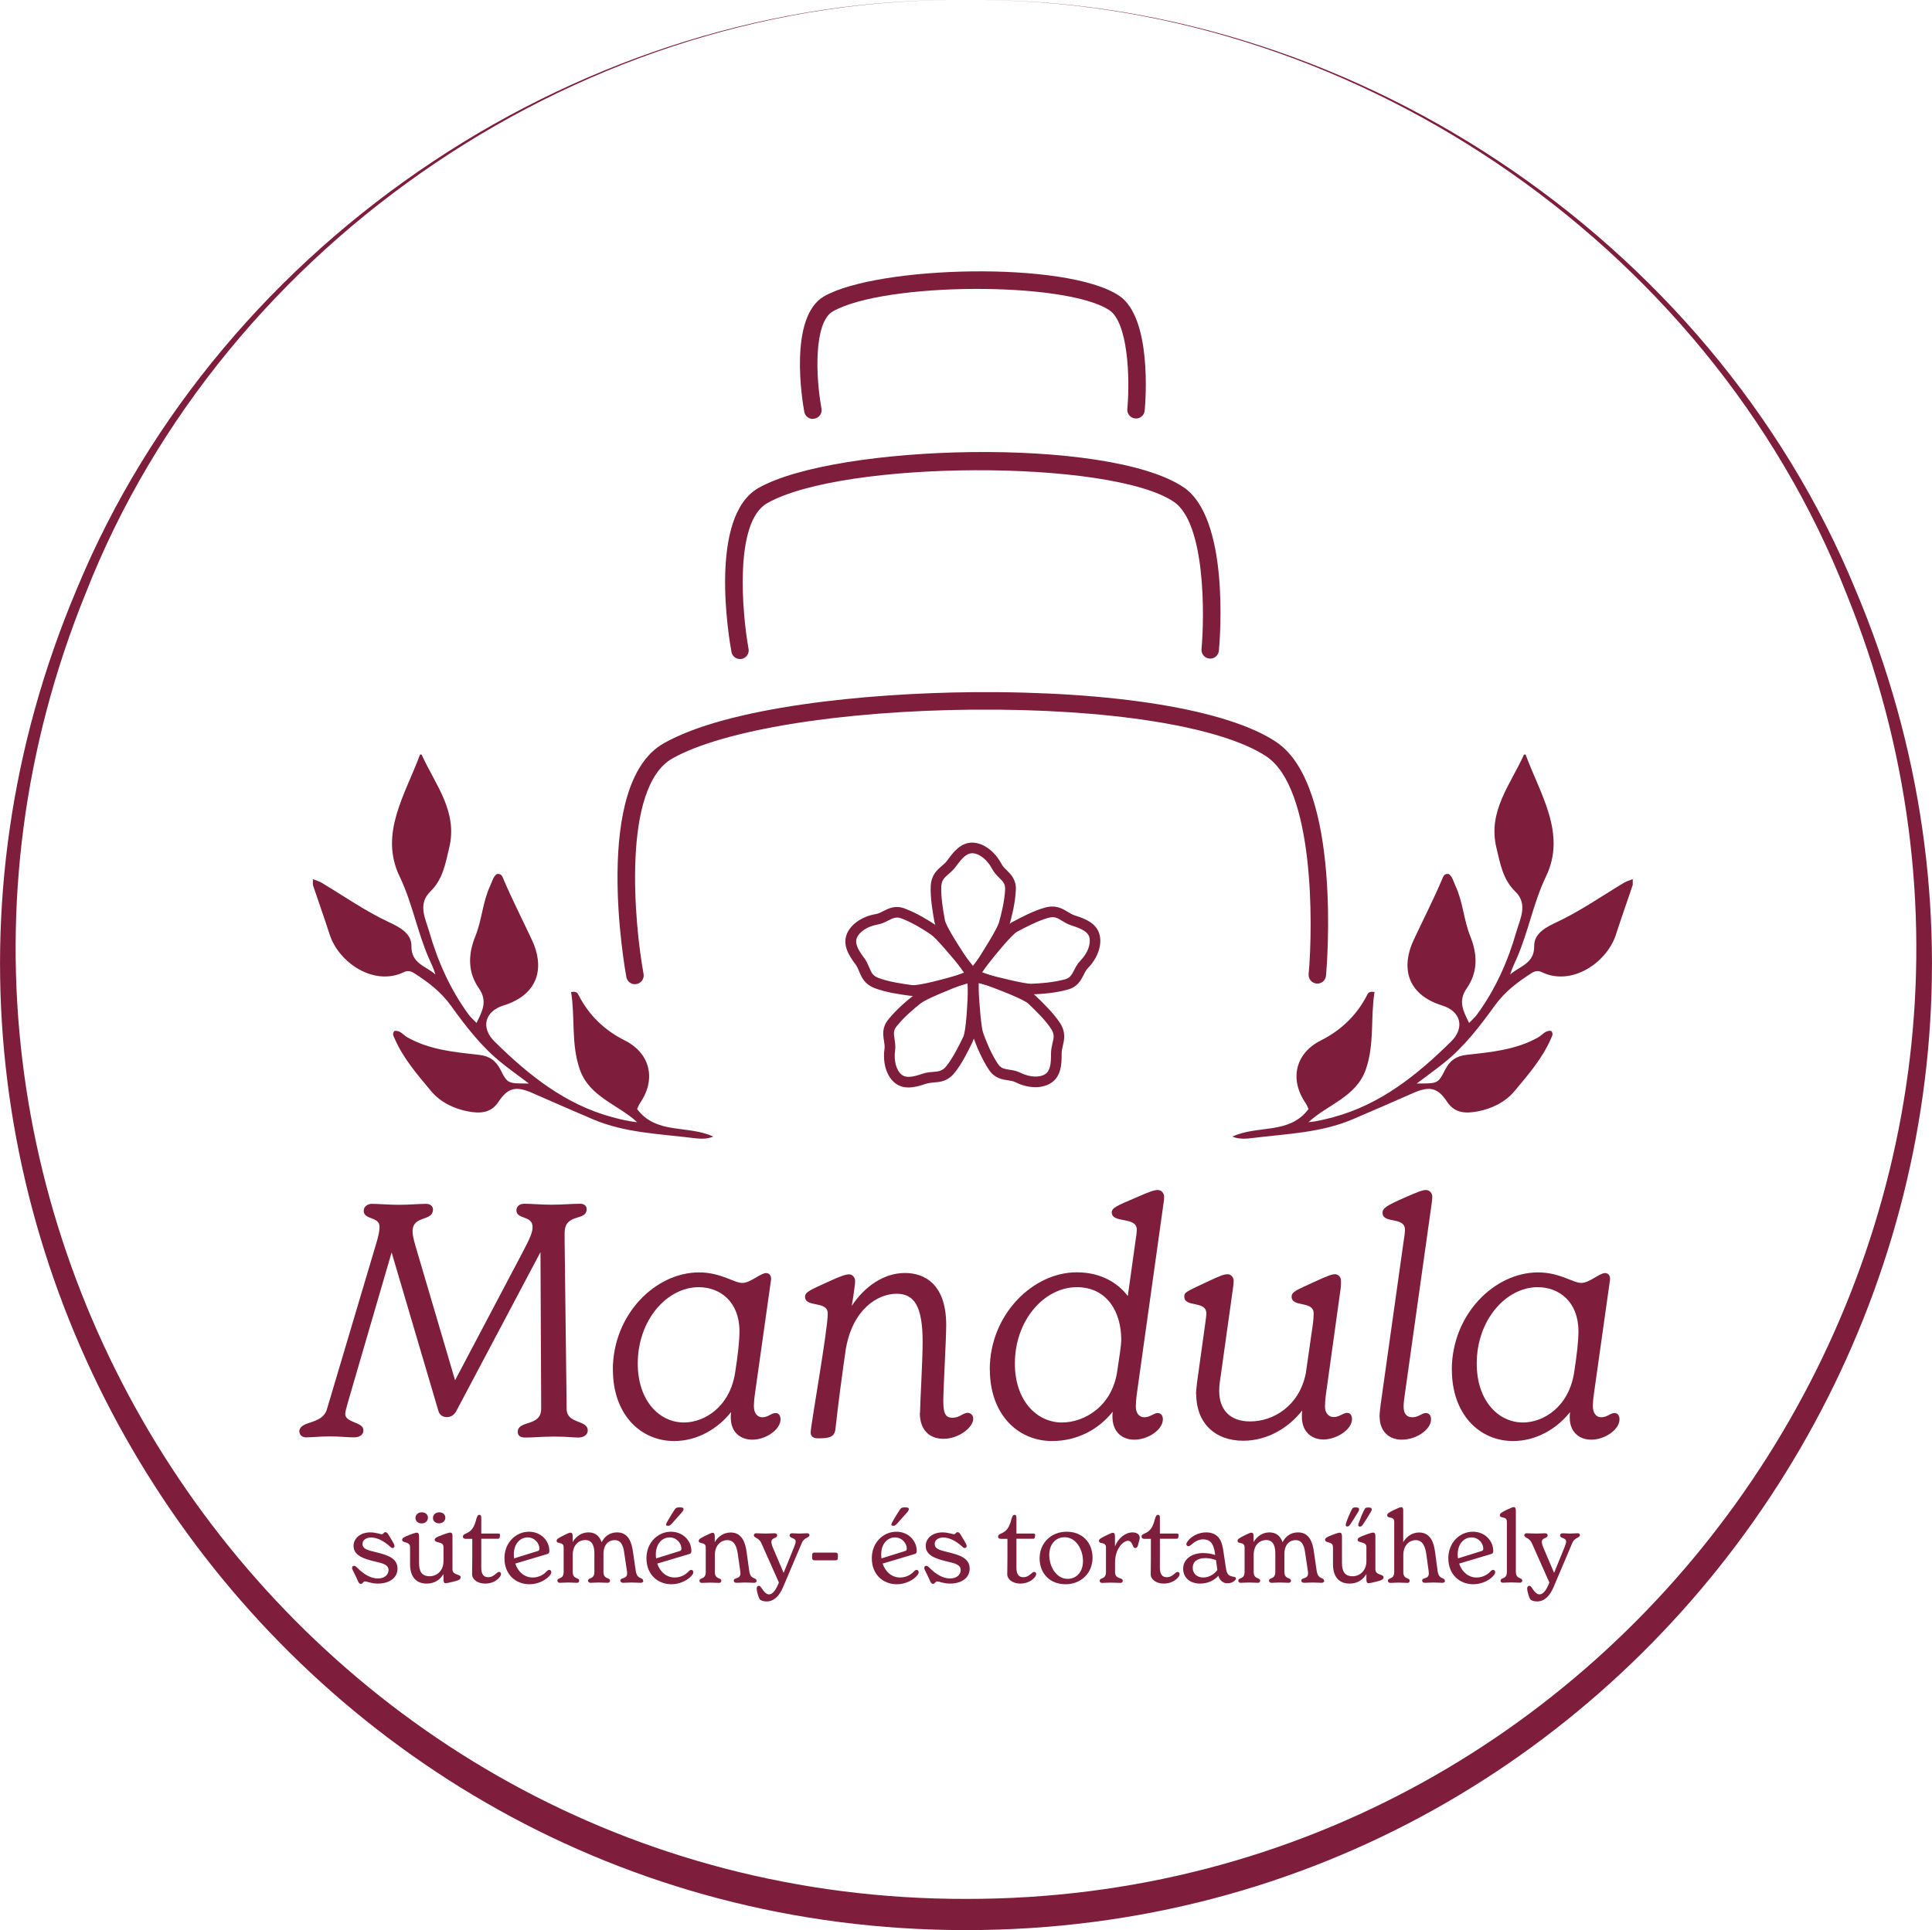 <?xml version="1.0" encoding="UTF-8"?>
<svg id="a" data-name="Layer 1" xmlns="http://www.w3.org/2000/svg" viewBox="0 0 200 199.85">
  <g>
    <g id="b" data-name="&amp;lt;Radial Repeat&amp;gt;">
      <g>
        <path d="M106.74,102.83c-1.25,0-5.71-1.24-6.22-1.39l-.6-.17.37-.5c.35-.47,3.43-4.6,4.52-5.18l.19-.1c.72-.38,2.06-1.1,3.22-1.41,1.05-.28,1.67.09,2.21.42.26.16.5.3.79.4,1.03.32,2.16.76,2.46,1.88.28,1.02-.18,2.34-1.16,3.35-.21.22-.35.48-.49.76-.28.56-.6,1.18-1.57,1.45-1.33.36-2.74.45-3.68.49-.02,0-.04,0-.06,0ZM101.35,100.79c1.65.45,4.67,1.22,5.42,1.19.9-.03,2.23-.12,3.48-.46.61-.17.79-.52,1.03-1.01.16-.31.33-.66.64-.97.77-.78,1.15-1.8.95-2.53-.17-.63-.85-.96-1.89-1.29-.39-.12-.71-.31-.98-.48-.49-.3-.85-.52-1.54-.33-1.08.29-2.41,1-3.05,1.34l-.19.1c-.63.33-2.56,2.72-3.86,4.43Z" style="fill: #7e1d3c; stroke-width: 0px;"/>
        <path d="M106.74,102.96c-1.3,0-6.05-1.34-6.26-1.39l-.77-.22.48-.64c.35-.47,3.44-4.62,4.57-5.22l.19-.1c.72-.38,2.06-1.1,3.25-1.42,1.11-.3,1.77.11,2.3.43.25.15.49.3.77.39,1.06.33,2.23.79,2.55,1.97.29,1.07-.18,2.43-1.19,3.47-.2.21-.33.46-.46.73-.28.55-.62,1.23-1.65,1.51-1.35.37-2.76.46-3.7.49-.02,0-.04,0-.07,0ZM100.13,101.21l.42.12c.2.06,4.92,1.38,6.19,1.38h.05c.93-.04,2.32-.12,3.65-.48.92-.25,1.21-.83,1.49-1.38.14-.29.28-.56.51-.79.95-.98,1.4-2.24,1.13-3.23-.29-1.06-1.38-1.48-2.38-1.8-.31-.1-.57-.26-.82-.41-.55-.33-1.11-.68-2.11-.41-1.16.32-2.48,1.02-3.2,1.4l-.19.1c-.88.46-3.23,3.45-4.48,5.14l-.26.35ZM106.72,102.11c-.93,0-4.36-.91-5.4-1.2l-.18-.05.11-.15c.31-.41,3.06-4.02,3.9-4.47l.19-.1c.64-.34,1.98-1.06,3.07-1.35.75-.2,1.14.04,1.64.34.27.16.57.35.95.47,1.08.34,1.79.69,1.98,1.38.21.77-.18,1.83-.98,2.65-.29.3-.46.64-.62.94-.25.5-.45.9-1.11,1.08-1.26.34-2.61.43-3.51.46-.02,0-.03,0-.05,0ZM101.56,100.72c2.09.56,4.46,1.14,5.16,1.14.02,0,.03,0,.05,0,.89-.03,2.22-.12,3.46-.45.55-.15.71-.47.96-.95.15-.3.34-.67.66-1,.74-.75,1.1-1.72.92-2.41-.16-.58-.81-.89-1.81-1.21-.41-.13-.73-.32-1.01-.49-.48-.3-.8-.49-1.44-.31-1.06.29-2.38.99-3.02,1.33l-.19.1c-.55.29-2.28,2.38-3.71,4.25Z" style="fill: #7e1d3c; stroke-width: 0px;"/>
      </g>
    </g>
    <g id="c" data-name="&amp;lt;Radial Repeat&amp;gt;">
      <g>
        <path d="M107.19,112.45c-.64,0-1.33-.16-1.98-.49-.27-.14-.57-.18-.87-.23-.61-.09-1.31-.2-1.86-1.05-.76-1.15-1.27-2.46-1.6-3.34-.4-1.09-.6-5.86-.62-6.4l-.02-.62.59.2c.55.19,5.44,1.84,6.32,2.7l.15.15c.59.57,1.68,1.62,2.34,2.63.59.91.43,1.61.28,2.23-.07.29-.13.57-.13.88.01,1.08-.06,2.29-1.03,2.92-.43.28-.97.42-1.56.42ZM101.13,101.53c.08,1.71.28,4.81.54,5.52.31.84.8,2.09,1.51,3.17.34.53.74.59,1.28.67.34.05.73.11,1.12.31.98.49,2.07.53,2.7.12.55-.36.65-1.11.64-2.2,0-.41.08-.77.15-1.08.13-.56.23-.97-.16-1.57-.61-.93-1.7-1.98-2.22-2.48l-.16-.15c-.51-.5-3.38-1.6-5.41-2.3Z" style="fill: #7e1d3c; stroke-width: 0px;"/>
        <path d="M107.19,112.57c-.67,0-1.38-.17-2.04-.5-.26-.13-.54-.17-.84-.22-.61-.09-1.37-.21-1.95-1.1-.76-1.16-1.29-2.48-1.61-3.37-.39-1.06-.59-5.55-.63-6.44l-.03-.8.76.25c.56.19,5.46,1.85,6.37,2.73l.15.15c.59.57,1.69,1.63,2.36,2.65.62.95.44,1.72.3,2.33-.07.3-.13.56-.13.85.01,1.11-.06,2.36-1.09,3.03-.44.29-1,.44-1.63.44ZM100.35,100.49l.02.44c.04.88.24,5.34.61,6.37.32.88.84,2.18,1.59,3.32.52.8,1.16.9,1.78.99.3.05.62.09.91.24,1.2.59,2.58.62,3.42.08.92-.6.98-1.77.97-2.82,0-.32.06-.59.13-.89.15-.65.31-1.29-.26-2.16-.66-1-1.74-2.05-2.32-2.61l-.15-.15c-.71-.69-4.28-2-6.28-2.67l-.42-.14ZM107.19,111.72c-.53,0-1.11-.14-1.67-.41-.38-.19-.75-.24-1.09-.29-.55-.09-.99-.15-1.37-.73-.72-1.09-1.21-2.35-1.52-3.2-.3-.82-.5-4.46-.55-5.56v-.18s.17.06.17.06c.49.17,4.77,1.67,5.46,2.33l.16.15c.53.51,1.62,1.56,2.24,2.5.42.65.32,1.09.18,1.66-.07.31-.16.65-.15,1.06.01,1.13-.1,1.91-.7,2.31-.3.2-.71.3-1.15.3ZM101.26,101.7c.11,2.2.3,4.69.53,5.3.31.84.79,2.07,1.5,3.14.31.48.66.54,1.19.62.35.05.75.12,1.16.32.95.47,1.98.52,2.57.13.5-.33.6-1.05.59-2.1,0-.43.09-.81.16-1.11.13-.55.22-.91-.15-1.47-.6-.92-1.68-1.96-2.2-2.46l-.16-.15c-.45-.43-2.97-1.44-5.19-2.21Z" style="fill: #7e1d3c; stroke-width: 0px;"/>
      </g>
    </g>
    <g id="d" data-name="&amp;lt;Radial Repeat&amp;gt;">
      <g>
        <path d="M94.06,112.48c-.47,0-.93-.12-1.34-.44-.83-.67-1.23-2-1.03-3.39.04-.3,0-.59-.05-.9-.1-.61-.21-1.31.42-2.1.87-1.08,1.95-1.97,2.69-2.55.91-.71,5.39-2.38,5.9-2.57l.58-.21v.62c-.01.58-.08,5.74-.62,6.85l-.09.19c-.36.73-1.02,2.09-1.78,3.04-.68.85-1.4.9-2.04.96-.3.02-.58.05-.88.15-.57.19-1.17.37-1.76.37ZM100.36,101.54c-1.6.61-4.48,1.75-5.08,2.22-.71.55-1.74,1.41-2.55,2.42-.39.49-.33.88-.24,1.42.06.34.12.73.06,1.16-.16,1.08.13,2.13.72,2.6.51.41,1.25.28,2.29-.07.39-.13.76-.16,1.08-.19.57-.05.99-.08,1.44-.64.7-.87,1.36-2.23,1.67-2.88l.1-.2c.31-.64.48-3.7.52-5.86Z" style="fill: #7e1d3c; stroke-width: 0px;"/>
        <path d="M94.06,112.6c-.56,0-1.02-.15-1.42-.47-.86-.69-1.28-2.07-1.08-3.5.04-.28,0-.56-.05-.86-.1-.62-.22-1.37.44-2.2.87-1.08,1.96-1.99,2.71-2.57.93-.73,5.42-2.4,5.93-2.59l.75-.28v.8c-.02.96-.09,5.8-.64,6.9l-.09.19c-.36.74-1.02,2.11-1.79,3.06-.71.89-1.5.95-2.12,1-.3.03-.57.05-.85.14-.58.2-1.2.38-1.8.38ZM101.1,100.49l-.41.15c-1.83.68-5.13,1.98-5.86,2.55-.74.58-1.81,1.47-2.67,2.53-.6.74-.49,1.38-.39,2,.05.32.1.62.05.94-.2,1.35.19,2.63.98,3.27.35.28.76.42,1.26.42.56,0,1.16-.17,1.72-.36.3-.1.59-.13.89-.15.66-.05,1.32-.11,1.97-.91.75-.93,1.41-2.29,1.76-3.01l.1-.19c.53-1.08.6-6.21.6-6.79v-.44ZM94.06,111.75c-.34,0-.63-.08-.88-.28-.62-.5-.93-1.59-.77-2.72.06-.42,0-.79-.05-1.12-.09-.56-.16-.99.27-1.52.82-1.02,1.86-1.88,2.57-2.44.71-.55,4.39-1.96,5.12-2.24l.17-.07v.18c-.01.51-.11,5.05-.54,5.91l-.1.2c-.32.65-.98,2.02-1.69,2.9-.48.6-.94.64-1.53.69-.32.03-.68.06-1.05.18-.6.2-1.1.33-1.53.33ZM100.23,101.72c-2.06.78-4.37,1.74-4.88,2.14-.7.55-1.72,1.4-2.53,2.4-.36.45-.3.79-.22,1.32.05.33.12.75.06,1.2-.15,1.04.12,2.04.67,2.49.47.38,1.18.25,2.17-.09.41-.14.78-.17,1.1-.19.57-.05.94-.08,1.36-.59.69-.86,1.35-2.21,1.66-2.85l.1-.2c.27-.56.45-3.27.5-5.62Z" style="fill: #7e1d3c; stroke-width: 0px;"/>
      </g>
    </g>
    <g id="e" data-name="&amp;lt;Radial Repeat&amp;gt;">
      <g>
        <path d="M94.49,102.99c-.09,0-.16,0-.23-.01l-.21-.03c-.81-.11-2.31-.32-3.44-.75-1.01-.39-1.29-1.05-1.54-1.64-.12-.28-.22-.54-.41-.79-.64-.87-1.3-1.89-.89-2.97.38-.99,1.52-1.79,2.91-2.03.3-.05.56-.19.84-.33.55-.28,1.18-.61,2.12-.25,1.29.49,2.48,1.24,3.26,1.77.96.65,3.93,4.39,4.27,4.81l.38.49-.59.19c-.53.17-4.96,1.54-6.47,1.54ZM92.84,94.89c-.33,0-.6.14-.93.31-.31.16-.66.34-1.09.41-1.08.18-1.98.78-2.25,1.49-.23.61.12,1.28.77,2.16.25.33.39.67.51.97.22.53.38.92,1.05,1.17,1.04.4,2.54.6,3.26.7l.21.03c.71.11,3.67-.69,5.73-1.32-1.07-1.34-3.05-3.72-3.69-4.15-.74-.5-1.87-1.22-3.09-1.68-.19-.07-.35-.1-.5-.1Z" style="fill: #7e1d3c; stroke-width: 0px;"/>
        <path d="M94.49,103.12c-.09,0-.18,0-.25-.01l-.21-.03c-.81-.11-2.32-.32-3.47-.76-1.06-.4-1.37-1.13-1.61-1.71-.11-.27-.22-.53-.4-.77-.66-.89-1.34-1.94-.9-3.09.39-1.03,1.57-1.86,3-2.1.29-.05.54-.18.81-.32.55-.28,1.23-.63,2.22-.25,1.31.5,2.5,1.25,3.29,1.78.95.64,3.75,4.14,4.3,4.84l.5.63-.76.24c-.83.26-5.02,1.55-6.51,1.55ZM92.83,94.16c-.49,0-.88.2-1.25.39-.28.14-.56.29-.88.34-1.34.23-2.45.99-2.81,1.95-.39,1.03.25,2.01.87,2.85.2.26.31.54.42.82.25.59.5,1.21,1.47,1.57,1.12.42,2.61.63,3.42.74l.21.03c.06,0,.13.01.21.01,1.49,0,5.93-1.38,6.44-1.54l.42-.13-.27-.34c-.33-.42-3.3-4.16-4.24-4.79-.77-.52-1.95-1.27-3.23-1.75-.28-.11-.54-.15-.76-.15ZM94.53,102.27c-.07,0-.12,0-.17-.01l-.21-.03c-.72-.1-2.23-.31-3.28-.71-.72-.27-.9-.7-1.12-1.24-.12-.29-.26-.62-.5-.95-.68-.91-1.04-1.61-.79-2.28.28-.75,1.23-1.38,2.35-1.57.41-.07.75-.24,1.04-.4.35-.18.64-.33,1-.33.17,0,.35.04.54.11,1.23.47,2.37,1.19,3.11,1.69.72.49,3.03,3.32,3.71,4.17l.12.14-.18.05c-.76.23-4.45,1.33-5.61,1.33ZM92.84,95.01c-.29,0-.54.13-.86.29-.33.17-.69.35-1.13.43-1.04.18-1.9.74-2.16,1.41-.21.56.13,1.2.76,2.04.26.34.4.69.53.99.22.52.36.87.98,1.1,1.03.39,2.52.6,3.23.7l.21.03c.63.09,3.17-.56,5.5-1.26-1.38-1.71-3-3.62-3.54-3.98-.74-.5-1.85-1.21-3.06-1.67-.17-.06-.31-.09-.46-.09Z" style="fill: #7e1d3c; stroke-width: 0px;"/>
      </g>
    </g>
    <g id="f" data-name="&amp;lt;Radial Repeat&amp;gt;">
      <g>
        <path d="M100.74,101.86l-.36-.5c-.34-.48-3.32-4.68-3.53-5.9l-.04-.21c-.14-.8-.41-2.29-.35-3.5.05-1.08.6-1.56,1.09-1.97.23-.2.44-.38.62-.63.63-.88,1.38-1.82,2.55-1.76,1.06.05,2.17.89,2.82,2.14.14.27.35.48.57.7.44.44.94.93.89,1.94-.07,1.39-.42,2.74-.67,3.65-.32,1.11-2.96,5.09-3.26,5.55l-.34.51ZM100.63,88.23c-.63,0-1.14.54-1.76,1.4-.24.34-.52.58-.76.79-.44.38-.75.65-.79,1.36-.05,1.11.21,2.6.34,3.31l.04.22c.12.7,1.79,3.28,3.02,5.04.94-1.44,2.6-4.05,2.81-4.79.24-.86.58-2.16.64-3.45.03-.63-.25-.91-.64-1.29-.25-.24-.52-.52-.73-.91-.51-.97-1.36-1.64-2.11-1.68-.02,0-.04,0-.05,0Z" style="fill: #7e1d3c; stroke-width: 0px;"/>
        <path d="M100.75,102.08l-.46-.65c-.34-.48-3.33-4.71-3.55-5.95l-.04-.21c-.14-.81-.41-2.3-.35-3.53.06-1.14.65-1.65,1.13-2.06.22-.19.43-.37.6-.61.63-.88,1.39-1.82,2.54-1.82.04,0,.08,0,.12,0,1.1.05,2.25.92,2.93,2.2.13.25.33.45.55.66.44.44.99.98.94,2.04-.07,1.4-.42,2.77-.68,3.67-.33,1.17-3.16,5.4-3.28,5.58l-.44.67ZM100.62,87.5c-1.03,0-1.72.84-2.34,1.71-.19.26-.41.45-.64.65-.49.42-.99.85-1.04,1.88-.06,1.2.21,2.68.35,3.47l.04.21c.17.97,2.28,4.13,3.51,5.85l.25.36.24-.36c.12-.18,2.92-4.38,3.24-5.51.25-.9.6-2.25.67-3.62.04-.95-.41-1.41-.86-1.85-.23-.23-.45-.44-.6-.73-.63-1.21-1.7-2.02-2.72-2.07-.04,0-.07,0-.1,0ZM100.72,100.58l-.11-.15c-.29-.42-2.88-4.15-3.04-5.09l-.04-.21c-.13-.72-.39-2.21-.34-3.34.04-.77.39-1.07.83-1.45.24-.2.51-.44.74-.76.64-.9,1.17-1.46,1.86-1.46h0s.04,0,.06,0c.8.04,1.69.74,2.21,1.75.19.37.46.64.7.88.4.4.71.71.68,1.39-.06,1.3-.4,2.61-.65,3.48-.24.84-2.22,3.9-2.82,4.82l-.1.16ZM100.63,88.35c-.58,0-1.06.52-1.66,1.35-.25.35-.55.6-.78.81-.43.37-.71.61-.75,1.28-.05,1.1.21,2.58.34,3.28l.04.22c.11.61,1.55,2.91,2.9,4.84,1.2-1.85,2.51-3.98,2.69-4.6.24-.86.57-2.15.64-3.43.03-.57-.22-.82-.6-1.2-.25-.25-.54-.54-.75-.94-.49-.93-1.3-1.58-2.01-1.61h-.05Z" style="fill: #7e1d3c; stroke-width: 0px;"/>
      </g>
    </g>
  </g>
  <g>
    <path d="M30.98,148.28c0-1.26,2.35-.68,2.86-2.35l5.18-17.42c.1-.37.27-.95.27-1.5,0-1.06-1.64-.68-1.64-1.64,0-.44.41-.72.85-.72.75,0,1.7.1,2.8.1s2.08-.1,2.8-.1c.44,0,.72.24.72.58,0,1.3-2.11.55-2.11,2.28,0,.55.24,1.3.55,2.35l3.85,13.06,6.89-13.06c.88-1.67,1.13-2.25,1.13-2.8,0-1.26-1.67-.75-1.67-1.74,0-.44.37-.68.82-.68.75,0,1.74.1,2.8.1s2.25-.1,2.97-.1c.41,0,.68.21.68.55,0,1.33-2.28.34-2.28,2.49v.82l.21,17.42c.03,1.53,2.18,1.09,2.18,2.18,0,.55-.51.75-1.02.75-.41,0-1.09-.1-2.46-.1-1.19,0-2.15.1-2.97.1-.55,0-.79-.21-.79-.58,0-1.26,2.42-.51,2.42-2.39v-.99l-.07-15.24-8.7,16.43c-.28.51-.61.65-1.02.65-.34,0-.72-.17-.85-.65l-4.84-16.4-4.53,15.54c-.17.58-.27.99-.27,1.19,0,.92,1.88.82,1.88,1.67,0,.48-.37.75-.99.75-.65,0-1.46-.1-2.49-.1s-1.81.1-2.46.1c-.3,0-.68-.17-.68-.58h0Z" style="fill: #7e1d3c; stroke-width: 0px;"/>
    <path d="M63.44,141.84c0-5.73,4.4-10.09,8.93-10.09,2.25,0,3.62,1.09,4.47,1.09s1.88-1.02,2.46-1.02c.37,0,.58.31.51.75l-1.67,11.83c-.07.48-.1.99-.1,1.19,0,.72.34,1.16.88,1.16.61,0,.92-.44,1.37-.44.3,0,.51.24.51.65,0,1.06-1.5,2.11-2.93,2.11-1.19,0-2.22-.75-2.22-2.28,0-.17,0-.31.03-.58-1.37,1.74-3.51,3-5.89,3-3.55,0-6.34-2.83-6.34-7.36h0ZM70.8,147.29c2.15,0,4.78-1.64,5.31-5.22.28-1.81.44-3.24.44-4.22,0-3.07-2.01-4.57-4.22-4.57-3.27,0-6.31,3.38-6.31,7.91,0,3.82,2.22,6.1,4.78,6.1h0Z" style="fill: #7e1d3c; stroke-width: 0px;"/>
    <path d="M95.24,146.3c0-.85.27-5.38.27-7.36,0-3.71-.88-4.98-2.69-4.98-1.97,0-4.53,1.6-5.25,5.66v-.03c-.41,2.86-.79,5.66-1.09,8.42-.1.79-.65.92-1.74.92-.44,0-.82-.1-.82-.61,0-.72,1.77-10.6,1.77-12.31,0-1.37-2.35-.58-2.35-1.74,0-.48.48-.68,2.35-1.53,1.39-.65,1.91-.79,2.22-.79.34,0,.61.34.61.68,0,.27-.03.51-.07.75-.07.61-.17,1.23-.28,1.84,1.33-2.01,3.31-3.41,5.52-3.41,1.95,0,4.26,1.09,4.26,5.38,0,1.57-.3,6.58-.3,7.91,0,1.43.34,1.7.95,1.7.75,0,1.09-.51,1.57-.51.28,0,.58.21.58.61,0,.92-1.53,2.08-3.07,2.08s-2.46-.99-2.46-2.69h.02Z" style="fill: #7e1d3c; stroke-width: 0px;"/>
    <path d="M102.46,141.8c0-5.69,4.47-10.06,9-10.06,2.49,0,4.26,1.09,5.29,2.46l.79-5.66c.07-.44.14-.92.14-1.23,0-1.37-2.59-.61-2.59-1.77,0-.48.51-.68,2.49-1.53,1.46-.65,1.91-.79,2.28-.79s.65.34.65.68c0,.27-.03.48-.07.75l-2.76,19.71c-.07.51-.1.99-.1,1.3,0,.65.34,1.09.88,1.09.61,0,.99-.44,1.37-.44.34,0,.55.24.55.65,0,1.06-1.5,2.11-2.97,2.11-1.19,0-2.25-.75-2.25-2.39,0-.14,0-.34.03-.51-1.43,1.81-3.65,3.04-6.27,3.04-3.62,0-6.45-2.83-6.45-7.4h0ZM109.93,147.29c2.32,0,5.22-1.67,5.73-5.35.21-1.43.41-2.59.41-3.24,0-2.8-1.43-5.42-4.6-5.42-3.34,0-6.41,3.38-6.41,7.91,0,3.85,2.28,6.1,4.87,6.1h0Z" style="fill: #7e1d3c; stroke-width: 0px;"/>
    <path d="M123.81,144.36c0-.24.07-1.02.21-1.95l.72-5.18c.07-.48.14-.99.14-1.23,0-1.37-2.28-.58-2.28-1.74,0-.41,0-.44,2.35-1.53,1.39-.65,1.74-.79,2.15-.79.34,0,.61.34.61.68,0,.24-.03.51-.07.75l-1.26,9c-.07.51-.17.99-.17,1.64,0,1.91,1.06,3.17,3.2,3.17,2.46,0,5.08-1.64,5.76-4.94l.72-5.01c.07-.48.1-.95.1-1.23,0-1.37-2.28-.58-2.28-1.74,0-.51.51-.68,2.35-1.53,1.46-.68,1.84-.79,2.15-.79.34,0,.61.3.61.68,0,.3,0,.51-.03.75l-1.53,11.01c-.07.48-.1,1.06-.1,1.26,0,.65.37,1.09.92,1.09s.99-.44,1.37-.44c.3,0,.51.24.51.65,0,1.06-1.57,2.11-2.97,2.11-1.16,0-2.22-.75-2.22-2.35,0-.21,0-.41.03-.65-1.3,1.67-3.48,3.13-6.1,3.13-2.97,0-4.87-1.88-4.87-4.84h0Z" style="fill: #7e1d3c; stroke-width: 0px;"/>
    <path d="M142.81,146.68c0-.34.07-.95.14-1.43l2.35-16.7c.07-.44.14-.92.14-1.23,0-1.37-2.32-.58-2.32-1.74,0-.48.41-.75,2.28-1.57,1.39-.61,1.84-.79,2.22-.79s.65.34.65.68c0,.27-.03.48-.07.75l-2.76,19.64c-.07.44-.14,1.06-.14,1.33,0,.68.24,1.13.92,1.13.61,0,.99-.44,1.37-.44.34,0,.55.24.55.65,0,1.06-1.5,2.11-3.04,2.11-1.26,0-2.28-.82-2.28-2.39h0Z" style="fill: #7e1d3c; stroke-width: 0px;"/>
    <path d="M150.29,141.84c0-5.73,4.4-10.09,8.93-10.09,2.25,0,3.62,1.09,4.47,1.09s1.88-1.02,2.46-1.02c.37,0,.58.31.51.75l-1.67,11.83c-.07.48-.1.99-.1,1.19,0,.72.34,1.16.88,1.16.61,0,.92-.44,1.37-.44.3,0,.51.24.51.65,0,1.06-1.5,2.11-2.93,2.11-1.19,0-2.22-.75-2.22-2.28,0-.17,0-.31.03-.58-1.37,1.74-3.51,3-5.89,3-3.55,0-6.34-2.83-6.34-7.36h0ZM157.65,147.29c2.15,0,4.78-1.64,5.31-5.22.28-1.81.44-3.24.44-4.22,0-3.07-2.01-4.57-4.22-4.57-3.27,0-6.31,3.38-6.31,7.91,0,3.82,2.22,6.1,4.78,6.1h0Z" style="fill: #7e1d3c; stroke-width: 0px;"/>
  </g>
  <path d="M84.15,43.38c-.43,0-.81-.3-.89-.74-.19-1-1.68-9.84,2.07-11.97,5.54-3.14,25.01-3.69,30.51-.06,3.43,2.28,2.75,10.93,2.66,11.9-.05.5-.49.87-.98.82-.5-.04-.86-.48-.82-.98.3-3.29.05-8.97-1.86-10.23-4.52-3-23.24-2.92-28.62.12-1.99,1.13-1.79,6.77-1.18,10.06.09.49-.23.96-.72,1.05-.06,0-.11.01-.17.01h0Z" style="fill: #7e1d3c; stroke-width: 0px;"/>
  <path d="M65.73,101.91c-.43,0-.81-.3-.89-.74-.15-.81-3.58-20,3.88-24.21,6.63-3.75,20.87-5.19,31.98-5.29,14.61-.12,26.35,1.79,31.39,5.14,6.87,4.56,5.25,23.41,5.18,24.21-.05.5-.48.87-.98.82-.5-.04-.86-.48-.82-.98.46-5.15.58-19.24-4.38-22.54-4.69-3.11-16.32-4.96-30.38-4.84-13.68.12-25.89,2.11-31.1,5.05-5.26,2.97-3.94,17.12-2.99,22.31.09.49-.23.96-.72,1.05-.06,0-.11.01-.17.01h0Z" style="fill: #7e1d3c; stroke-width: 0px;"/>
  <path d="M76.61,68.24c-.43,0-.81-.3-.89-.74-.26-1.43-2.41-14.03,2.81-16.98,7.99-4.52,36.05-5.34,43.96-.09,4.79,3.18,3.82,15.54,3.69,16.94-.05.5-.48.87-.98.82-.5-.04-.86-.48-.82-.98.32-3.51.41-13.08-2.89-15.27-6.65-4.41-34.17-4.31-42.07.16-3.48,1.97-2.57,11.55-1.93,15.08.09.49-.23.96-.72,1.05-.06,0-.11.01-.17.01h0Z" style="fill: #7e1d3c; stroke-width: 0px;"/>
  <path d="M157.76,78.14c-1.39,3.09-3.77,5.87-2.85,9.65.39,1.63.66,3.27,1.95,4.52,1.35,1.31.49,2.85.12,4.15-.88,3.07-2.18,6-4.09,8.6-.21.29-.5.53-.81.86-.6-1.23-1.17-2.25-.25-3.58,1.17-1.67,1.14-3.51.36-5.43-.67-1.66-.74-3.51-1.51-5.16-.21-.44-.3-.95-.7-1.25-.49-.08-.58.27-.7.56-.91,2.13-1.97,4.2-2.95,6.3-1.23,2.63-.86,5.56,2.98,6.76,1.93.6,2.35,2.31.9,3.73-3.51,3.46-7.31,6.52-12.2,7.83-.83.22-1.66.43-2.56.52,1.98-1.85,4.94-2.6,5.94-5.47.92-2.64.47-5.36.9-8.01-.57-.11-.68.12-.79.35-1.08,2.09-2.69,3.62-4.78,4.67-2.64,1.33-3.26,4.04-1.55,6.5.11.16.17.35.29.59-1.99,2.68-5.29,1.63-7.89,2.86.74.3,1.46.22,2.12.14,3.49-.43,7.03-.53,10.33-1.93,2.11-.9,4.21-1.82,6.31-2.74,1.67-.73,2.51-.54,3.48.93.79,1.21,1.98,1.21,3.14.99,1.48-.27,2.88-.97,3.82-2.09,1.41-1.69,2.89-3.38,3.79-5.46.11-.26.28-.48.02-.78-.59-.1-.91.41-1.34.66-2.31,1.3-4.86,1.53-7.4,1.81-1.07.12-1.75.57-2.25,1.56-.73,1.46-.8,1.41-2.93,1.41,1.04-.78,1.93-1.42,2.79-2.11,2.11-1.68,3.73-3.8,5.29-5.96,1.02-1.42,2.38-2.46,3.84-3.38.32-.2.66-.26,1-.09,3.12,1.52,6.75-.98,7.69-3.85.56-1.73,1.17-3.44,1.75-5.17v-.6c-.32.13-.66.22-.95.4-2.28,1.37-4.47,2.9-6.89,4.04-1.04.49-2.38,1.13-2.36,2.48.03,1.85-1.53,2.08-2.49,2.96.18-.6.44-1.15.69-1.7,1.2-2.75,1.7-5.7,3.03-8.48,2.13-4.42-.62-8.51-2.12-12.6h-.17Z" style="fill: #7e1d3c; stroke-width: 0px;"/>
  <path d="M43.65,78.14c1.39,3.09,3.77,5.87,2.85,9.65-.39,1.63-.66,3.27-1.95,4.52-1.35,1.31-.49,2.85-.12,4.15.88,3.07,2.18,6,4.09,8.6.21.29.5.53.81.86.6-1.23,1.17-2.25.25-3.58-1.17-1.67-1.14-3.51-.36-5.43.67-1.66.74-3.51,1.51-5.16.21-.44.3-.95.7-1.25.49-.08.58.27.7.56.91,2.13,1.97,4.2,2.95,6.3,1.23,2.63.86,5.56-2.98,6.76-1.93.6-2.35,2.31-.9,3.73,3.51,3.46,7.31,6.52,12.2,7.83.83.22,1.66.43,2.56.52-1.98-1.85-4.94-2.6-5.94-5.47-.92-2.64-.47-5.36-.9-8.01.57-.11.68.12.79.35,1.08,2.09,2.69,3.62,4.78,4.67,2.64,1.33,3.26,4.04,1.55,6.5-.11.16-.17.35-.29.59,1.99,2.68,5.29,1.63,7.89,2.86-.74.3-1.46.22-2.12.14-3.49-.43-7.03-.53-10.33-1.93-2.11-.9-4.21-1.82-6.31-2.74-1.67-.73-2.51-.54-3.48.93-.79,1.21-1.98,1.21-3.14.99-1.48-.27-2.88-.97-3.82-2.09-1.41-1.69-2.89-3.38-3.79-5.46-.11-.26-.28-.48-.02-.78.59-.1.91.41,1.34.66,2.31,1.3,4.86,1.53,7.4,1.81,1.07.12,1.75.57,2.25,1.56.73,1.46.8,1.41,2.93,1.41-1.04-.78-1.93-1.42-2.79-2.11-2.11-1.68-3.73-3.8-5.29-5.96-1.02-1.42-2.38-2.46-3.84-3.38-.32-.2-.66-.26-1-.09-3.12,1.52-6.75-.98-7.69-3.85-.56-1.73-1.17-3.44-1.75-5.17v-.6c.32.13.66.22.95.4,2.28,1.37,4.47,2.9,6.89,4.04,1.04.49,2.38,1.13,2.36,2.48-.03,1.85,1.53,2.08,2.49,2.96-.18-.6-.44-1.15-.69-1.7-1.2-2.75-1.7-5.7-3.03-8.48-2.13-4.42.62-8.51,2.12-12.6h.17Z" style="fill: #7e1d3c; stroke-width: 0px;"/>
  <g>
    <path d="M37.04,163.67l-.31-.66c-.19-.38-.28-.53-.28-.66,0-.14.08-.22.21-.22.1,0,.22.09.32.2.66.66,1.38,1.11,2.14,1.11.68,0,1.1-.38,1.1-.86,0-.58-.57-.7-1.5-.92-1-.25-2.12-.57-2.12-1.59,0-.78.69-1.4,1.73-1.4.58,0,1.02.19,1.19.19.18,0,.18-.21.37-.21.18,0,.27.15.38.35l.34.56c.11.19.23.4.23.52,0,.12-.09.21-.2.21s-.22-.1-.32-.2c-.53-.48-1.23-.89-1.9-.89-.55,0-.89.28-.89.66,0,.53.48.64,1.5.89,1.07.27,2.12.58,2.12,1.68,0,.94-.84,1.54-2.02,1.54-.7,0-1.18-.23-1.34-.23-.2,0-.22.26-.44.26-.16,0-.25-.18-.32-.33Z" style="fill: #7e1d3c; stroke-width: 0px;"/>
    <path d="M47.68,163.34c0,.2-.19.3-.83.45-.45.11-.62.14-.72.14-.19,0-.22-.19-.22-.35v-.6c-.33.54-.86.99-1.74.99-1.16,0-1.72-.78-1.72-2v-1.78c0-.62-.82-.38-.82-.75,0-.19.18-.29.78-.52.53-.2.66-.22.73-.22.22,0,.24.21.24.37v2.75c0,.82.23,1.39,1.1,1.39.71,0,1.43-.53,1.43-1.57v-1.46c0-.62-.91-.36-.91-.75,0-.18.19-.28.87-.53.49-.18.67-.21.75-.21.19,0,.22.19.22.37v3.44c0,.63.85.47.85.81ZM43.01,157.17c0-.31.26-.58.64-.58s.65.22.65.56-.28.59-.65.59-.64-.22-.64-.57ZM44.82,157.17c0-.31.26-.58.64-.58s.64.22.64.56-.27.58-.64.58-.64-.21-.64-.56Z" style="fill: #7e1d3c; stroke-width: 0px;"/>
    <path d="M51.86,162.99c0,.12-.07.26-.21.4-.37.39-.88.58-1.43.58-.79,0-1.35-.44-1.35-.97,0-.22.02-1.01.02-1.72v-1.94h-.67c-.19,0-.3-.08-.3-.24,0-.13.1-.22.27-.29.62-.26.9-.63,1.13-1.57.09-.27.15-.39.31-.39.11,0,.19.08.19.27v1.67h1.76c.11,0,.18.05.18.14,0,.07-.02.18-.03.24-.02.11-.08.16-.19.16h-1.72v2.99c0,.76.3.99.72.99s.66-.25.87-.42c.06-.06.15-.13.25-.13.12,0,.21.1.21.23Z" style="fill: #7e1d3c; stroke-width: 0px;"/>
    <path d="M57.08,162.78c0,.06-.03.14-.09.25-.38.55-1.28,1.01-2.18,1.01-1.4,0-2.59-.98-2.59-2.7,0-1.62,1.19-2.74,2.54-2.74,1.27,0,2.11.97,2.11,1.98,0,.22-.06.28-.22.33l-3.31.99c.28.85.95,1.44,1.8,1.44.61,0,1.12-.27,1.45-.64.1-.1.19-.15.27-.15.11,0,.21.1.21.24ZM53.19,160.95c0,.14.01.28.03.41l2.38-.74c.19-.05.24-.1.24-.28,0-.52-.48-1.15-1.22-1.15-.81,0-1.43.7-1.43,1.76Z" style="fill: #7e1d3c; stroke-width: 0px;"/>
    <path d="M66.6,163.69c0,.13-.13.2-.29.2-.29,0-.48-.03-.9-.03-.44,0-.6.03-.89.03-.18,0-.3-.09-.3-.22,0-.37.7-.12.7-.76,0-.08-.01-.21-.03-.31l-.26-1.74c-.07-.53-.2-1.39-1-1.39-.61,0-1.16.44-1.16,1.45v1.83c0,.83.68.54.68.93,0,.09-.08.21-.24.21-.23,0-.53-.03-.91-.03-.36,0-.64.03-.87.03-.16,0-.25-.11-.25-.21,0-.39.65-.09.65-.93v-1.9c0-.6-.13-1.39-.95-1.39-.62,0-1.29.47-1.29,1.54v1.75c0,.83.67.54.67.93,0,.09-.07.21-.23.21-.23,0-.53-.03-.91-.03-.36,0-.64.03-.87.03-.16,0-.25-.11-.25-.21,0-.39.65-.09.65-.93v-2.53c0-.64-.73-.29-.73-.69,0-.16.19-.28.71-.54.54-.27.64-.29.73-.29.18,0,.22.15.22.36v.61c.33-.54.87-1,1.64-1s1.17.46,1.36,1.02c.29-.56.79-1.02,1.6-1.02,1.19,0,1.52,1.06,1.65,2.04l.28,1.93c.14.97.76.63.76,1.04Z" style="fill: #7e1d3c; stroke-width: 0px;"/>
    <path d="M71.78,162.78c0,.06-.03.14-.09.25-.38.55-1.28,1.01-2.18,1.01-1.4,0-2.59-.98-2.59-2.7,0-1.62,1.19-2.74,2.54-2.74,1.27,0,2.11.97,2.11,1.98,0,.22-.06.28-.22.33l-3.31.99c.28.85.95,1.44,1.8,1.44.61,0,1.12-.27,1.45-.64.1-.1.19-.15.27-.15.11,0,.21.1.21.24ZM67.89,160.95c0,.14.01.28.03.41l2.38-.74c.19-.05.24-.1.24-.28,0-.52-.48-1.15-1.22-1.15-.81,0-1.43.7-1.43,1.76ZM68.96,157.86c0-.07.03-.14.09-.26.31-.55.56-.94.8-1.31.11-.15.2-.21.46-.21.34,0,.45.03.45.19,0,.11-.1.26-.32.49-.16.19-.66.75-.9,1.01-.18.2-.28.22-.39.22s-.21-.05-.21-.13Z" style="fill: #7e1d3c; stroke-width: 0px;"/>
    <path d="M78.33,163.68c0,.14-.12.21-.29.21-.27,0-.48-.03-.9-.03s-.61.03-.89.03c-.19,0-.29-.09-.29-.22,0-.37.69-.12.69-.76,0-.08-.02-.21-.03-.31l-.25-1.74c-.08-.53-.27-1.39-1.08-1.39-.62,0-1.29.49-1.29,1.55v1.74c0,.83.67.54.67.93,0,.09-.07.21-.23.21-.23,0-.54-.03-.91-.03s-.65.03-.87.03c-.18,0-.25-.11-.25-.21,0-.39.65-.09.65-.93v-2.53c0-.64-.73-.29-.73-.69,0-.16.19-.28.72-.54.53-.26.64-.29.72-.29.16,0,.22.13.22.36v.61c.33-.54.87-1,1.66-1,1.23,0,1.53,1.2,1.64,2.04l.27,1.93c.12.97.75.63.75,1.03Z" style="fill: #7e1d3c; stroke-width: 0px;"/>
    <path d="M83.79,158.94c0,.32-.54.23-.78.81l-1.93,4.55c-.4.96-.97,1.52-1.72,1.52-.32,0-.61-.09-.71-.23-.14-.2-.32-.85-.32-1.11,0-.15.08-.28.22-.28.11,0,.16.06.26.2.3.46.54.69.8.69.35,0,.68-.4.96-1.08l.06-.15-1.81-4.07c-.27-.61-.78-.52-.78-.83,0-.13.1-.2.24-.2.27,0,.55.03.99.03.39,0,.68-.03.91-.03.16,0,.27.07.27.22,0,.34-.6.21-.6.68,0,.08.04.3.15.57l1.12,2.63,1.07-2.63c.1-.28.18-.45.18-.61,0-.42-.63-.3-.63-.64,0-.14.1-.22.27-.22.21,0,.48.03.75.03.29,0,.54-.03.79-.03.14,0,.25.07.25.2Z" style="fill: #7e1d3c; stroke-width: 0px;"/>
    <path d="M84.07,161.25v-.18c0-.24.07-.31.28-.31h2.11c.21,0,.28.07.28.31v.18c0,.25-.07.31-.28.31h-2.11c-.21,0-.28-.06-.28-.31Z" style="fill: #7e1d3c; stroke-width: 0px;"/>
    <path d="M95.11,162.78c0,.06-.03.14-.09.25-.38.55-1.28,1.01-2.18,1.01-1.4,0-2.59-.98-2.59-2.7,0-1.62,1.19-2.74,2.54-2.74,1.27,0,2.11.97,2.11,1.98,0,.22-.06.28-.22.33l-3.31.99c.28.85.95,1.44,1.8,1.44.61,0,1.12-.27,1.45-.64.1-.1.19-.15.27-.15.11,0,.21.1.21.24ZM91.22,160.95c0,.14.01.28.03.41l2.38-.74c.19-.05.24-.1.24-.28,0-.52-.48-1.15-1.22-1.15-.81,0-1.43.7-1.43,1.76ZM92.28,157.86c0-.07.03-.14.09-.26.31-.55.56-.94.8-1.31.11-.15.2-.21.46-.21.34,0,.45.03.45.19,0,.11-.1.26-.32.49-.16.19-.66.75-.9,1.01-.18.2-.28.22-.39.22s-.21-.05-.21-.13Z" style="fill: #7e1d3c; stroke-width: 0px;"/>
    <path d="M96.27,163.67l-.31-.66c-.19-.38-.28-.53-.28-.66,0-.14.08-.22.21-.22.1,0,.22.09.32.2.66.66,1.38,1.11,2.14,1.11.68,0,1.1-.38,1.1-.86,0-.58-.57-.7-1.5-.92-1-.25-2.12-.57-2.12-1.59,0-.78.69-1.4,1.73-1.4.58,0,1.02.19,1.19.19.18,0,.18-.21.37-.21.18,0,.27.15.38.35l.34.56c.11.19.23.4.23.52,0,.12-.09.21-.2.21s-.22-.1-.32-.2c-.53-.48-1.23-.89-1.9-.89-.55,0-.89.28-.89.66,0,.53.48.64,1.5.89,1.07.27,2.12.58,2.12,1.68,0,.94-.84,1.54-2.02,1.54-.7,0-1.18-.23-1.34-.23-.2,0-.22.26-.44.26-.16,0-.25-.18-.32-.33Z" style="fill: #7e1d3c; stroke-width: 0px;"/>
    <path d="M107.26,162.99c0,.12-.07.26-.21.4-.37.39-.88.58-1.43.58-.79,0-1.35-.44-1.35-.97,0-.22.02-1.01.02-1.72v-1.94h-.67c-.19,0-.3-.08-.3-.24,0-.13.1-.22.27-.29.62-.26.9-.63,1.13-1.57.09-.27.15-.39.31-.39.11,0,.19.08.19.27v1.67h1.76c.11,0,.18.05.18.14,0,.07-.02.18-.03.24-.02.11-.08.16-.19.16h-1.72v2.99c0,.76.3.99.72.99s.66-.25.87-.42c.06-.06.15-.13.25-.13.12,0,.21.1.21.23Z" style="fill: #7e1d3c; stroke-width: 0px;"/>
    <path d="M107.62,161.36c0-1.59,1.19-2.76,2.8-2.76s2.68,1.11,2.68,2.7-1.2,2.74-2.8,2.74-2.68-1.11-2.68-2.68ZM112.11,161.66c0-1.3-.77-2.49-1.9-2.49-.98,0-1.59.78-1.59,1.82,0,1.29.77,2.49,1.9,2.49.98,0,1.59-.79,1.59-1.82Z" style="fill: #7e1d3c; stroke-width: 0px;"/>
    <path d="M117.99,159.14c0,.15-.06.41-.19.87-.05.18-.13.28-.28.28-.13,0-.2-.11-.26-.28-.13-.32-.27-.47-.48-.47-.49,0-1.35.79-1.35,2.24v.98c0,.83.8.51.8.93,0,.09-.07.21-.23.21-.26,0-.62-.03-1.04-.03-.36,0-.65.03-.87.03-.18,0-.25-.11-.25-.21,0-.39.65-.09.65-.93v-2.53c0-.64-.73-.29-.73-.69,0-.16.19-.28.72-.54.53-.26.64-.29.72-.29.16,0,.22.13.22.36v1.06c.34-.88,1.09-1.46,1.82-1.46.43,0,.73.22.73.47Z" style="fill: #7e1d3c; stroke-width: 0px;"/>
    <path d="M122.11,162.99c0,.12-.07.26-.21.4-.37.39-.88.58-1.43.58-.79,0-1.35-.44-1.35-.97,0-.22.02-1.01.02-1.72v-1.94h-.67c-.19,0-.3-.08-.3-.24,0-.13.1-.22.27-.29.62-.26.9-.63,1.13-1.57.09-.27.15-.39.31-.39.11,0,.19.08.19.27v1.67h1.76c.11,0,.18.05.18.14,0,.07-.02.18-.03.24-.02.11-.08.16-.19.16h-1.72v2.99c0,.76.3.99.72.99s.66-.25.87-.42c.06-.06.15-.13.25-.13.12,0,.21.1.21.23Z" style="fill: #7e1d3c; stroke-width: 0px;"/>
    <path d="M127.95,163.43c0,.2-.39.51-.88.51-.42,0-.79-.25-.95-.78-.4.47-1.07.81-1.89.81-1.06,0-1.75-.63-1.75-1.54s.78-1.62,2.09-1.62c.45,0,.85.08,1.23.2l-.02-.13c-.15-1.14-.56-1.49-1.24-1.49-.46,0-.89.25-1.26.59-.1.08-.19.12-.26.12-.1,0-.21-.08-.21-.21,0-.1.06-.2.16-.33.34-.47,1.09-.89,1.87-.89,1.33,0,1.66.92,1.8,1.92l.26,1.73c.1.77.33.86.87.96.11.02.16.07.16.15ZM126.02,162.56l-.14-1.02c-.35-.13-.73-.21-1.09-.21-.87,0-1.32.39-1.32,1.01,0,.59.44,1,1.08,1s1.18-.37,1.47-.78Z" style="fill: #7e1d3c; stroke-width: 0px;"/>
    <path d="M137.09,163.69c0,.13-.13.2-.29.2-.29,0-.48-.03-.9-.03-.44,0-.6.03-.89.03-.18,0-.3-.09-.3-.22,0-.37.7-.12.7-.76,0-.08-.01-.21-.03-.31l-.26-1.74c-.07-.53-.2-1.39-1-1.39-.61,0-1.16.44-1.16,1.45v1.83c0,.83.68.54.68.93,0,.09-.08.21-.24.21-.23,0-.53-.03-.91-.03-.36,0-.64.03-.87.03-.16,0-.25-.11-.25-.21,0-.39.65-.09.65-.93v-1.9c0-.6-.13-1.39-.95-1.39-.62,0-1.29.47-1.29,1.54v1.75c0,.83.67.54.67.93,0,.09-.07.21-.23.21-.23,0-.53-.03-.91-.03-.36,0-.64.03-.87.03-.16,0-.25-.11-.25-.21,0-.39.65-.09.65-.93v-2.53c0-.64-.73-.29-.73-.69,0-.16.19-.28.71-.54.54-.27.64-.29.73-.29.18,0,.22.15.22.36v.61c.33-.54.87-1,1.64-1s1.17.46,1.36,1.02c.29-.56.79-1.02,1.6-1.02,1.19,0,1.52,1.06,1.65,2.04l.28,1.93c.14.97.76.63.76,1.04Z" style="fill: #7e1d3c; stroke-width: 0px;"/>
    <path d="M143.22,163.34c0,.2-.19.3-.83.45-.45.11-.62.14-.72.14-.19,0-.22-.19-.22-.35v-.6c-.33.54-.86.99-1.74.99-1.16,0-1.72-.78-1.72-2v-1.78c0-.62-.82-.38-.82-.75,0-.19.18-.29.78-.52.53-.2.66-.22.73-.22.22,0,.24.21.24.37v2.75c0,.82.23,1.39,1.1,1.39.71,0,1.43-.53,1.43-1.57v-1.46c0-.62-.91-.36-.91-.75,0-.18.19-.28.87-.53.49-.18.67-.21.75-.21.19,0,.22.19.22.37v3.44c0,.63.85.47.85.81ZM139.31,157.91c0-.07.02-.15.06-.28.16-.46.34-.88.56-1.31.08-.19.15-.24.39-.24.27,0,.37.05.37.21,0,.11-.07.24-.22.46-.22.36-.44.73-.69,1.09-.12.19-.22.22-.31.22-.1,0-.16-.05-.16-.15ZM140.68,157.64c.16-.46.33-.88.55-1.31.09-.19.16-.24.4-.24.26,0,.37.05.37.21,0,.11-.08.24-.22.46-.22.36-.44.73-.69,1.09-.12.19-.22.22-.31.22-.1,0-.18-.05-.18-.15,0-.07.03-.15.07-.28Z" style="fill: #7e1d3c; stroke-width: 0px;"/>
    <path d="M149.59,163.69c0,.13-.12.2-.28.2-.28,0-.48-.03-.9-.03-.43,0-.61.03-.89.03-.19,0-.3-.09-.3-.22,0-.37.69-.12.69-.75,0-.08-.01-.19-.02-.27l-.25-1.79c-.08-.53-.28-1.39-1.08-1.39-.62,0-1.29.49-1.29,1.55v1.74c0,.83.66.54.66.93,0,.09-.06.21-.22.21-.23,0-.54-.03-.91-.03s-.65.03-.88.03c-.16,0-.24-.11-.24-.21,0-.39.65-.09.65-.93v-5.18c0-.64-.73-.29-.73-.69,0-.16.18-.29.72-.55.53-.25.63-.28.74-.28.14,0,.2.12.2.27v3.35c.33-.54.87-1,1.65-1,1.25,0,1.54,1.2,1.65,2.04l.26,1.93c.13.97.75.63.75,1.04Z" style="fill: #7e1d3c; stroke-width: 0px;"/>
    <path d="M154.79,162.78c0,.06-.03.14-.09.25-.38.55-1.28,1.01-2.18,1.01-1.4,0-2.59-.98-2.59-2.7,0-1.62,1.19-2.74,2.54-2.74,1.27,0,2.11.97,2.11,1.98,0,.22-.06.28-.22.33l-3.31.99c.28.85.95,1.44,1.8,1.44.61,0,1.12-.27,1.45-.64.1-.1.19-.15.27-.15.11,0,.21.1.21.24ZM150.9,160.95c0,.14.01.28.03.41l2.38-.74c.19-.05.24-.1.24-.28,0-.52-.48-1.15-1.22-1.15-.81,0-1.43.7-1.43,1.76Z" style="fill: #7e1d3c; stroke-width: 0px;"/>
    <path d="M155.34,163.68c0-.39.65-.09.65-.93v-5.18c0-.64-.73-.29-.73-.69,0-.16.18-.29.72-.55.53-.25.63-.28.72-.28.16,0,.22.13.22.36v6.33c0,.83.66.54.66.93,0,.09-.06.21-.22.21-.23,0-.54-.03-.91-.03s-.65.03-.88.03c-.16,0-.24-.11-.24-.21Z" style="fill: #7e1d3c; stroke-width: 0px;"/>
    <path d="M163.55,158.94c0,.32-.54.23-.78.81l-1.93,4.55c-.4.96-.97,1.52-1.72,1.52-.32,0-.61-.09-.71-.23-.14-.2-.32-.85-.32-1.11,0-.15.08-.28.22-.28.11,0,.16.06.26.2.3.46.54.69.8.69.35,0,.68-.4.96-1.08l.06-.15-1.81-4.07c-.27-.61-.78-.52-.78-.83,0-.13.1-.2.24-.2.27,0,.55.03.99.03.39,0,.68-.03.91-.03.16,0,.27.07.27.22,0,.34-.6.21-.6.68,0,.08.04.3.15.57l1.12,2.63,1.07-2.63c.1-.28.18-.45.18-.61,0-.42-.63-.3-.63-.64,0-.14.1-.22.27-.22.21,0,.48.03.75.03.29,0,.54-.03.79-.03.14,0,.25.07.25.2Z" style="fill: #7e1d3c; stroke-width: 0px;"/>
  </g>
  <path d="M100,0C60.8-.41,23.19,24.9,8.89,61.38c-26.19,64.41,21.63,135.34,91.11,135.24,69.48.09,117.29-70.83,91.11-135.23C176.8,24.9,139.2-.41,100,0h0ZM100,0c39.32-.46,77.06,24.64,92.05,60.99,27.77,65.68-20.67,138.89-92.05,138.86-71.37.02-119.82-73.19-92.05-138.86C22.95,24.66,60.68-.46,100,0h0Z" style="fill: #7e1d3c; stroke-width: 0px;"/>
</svg>